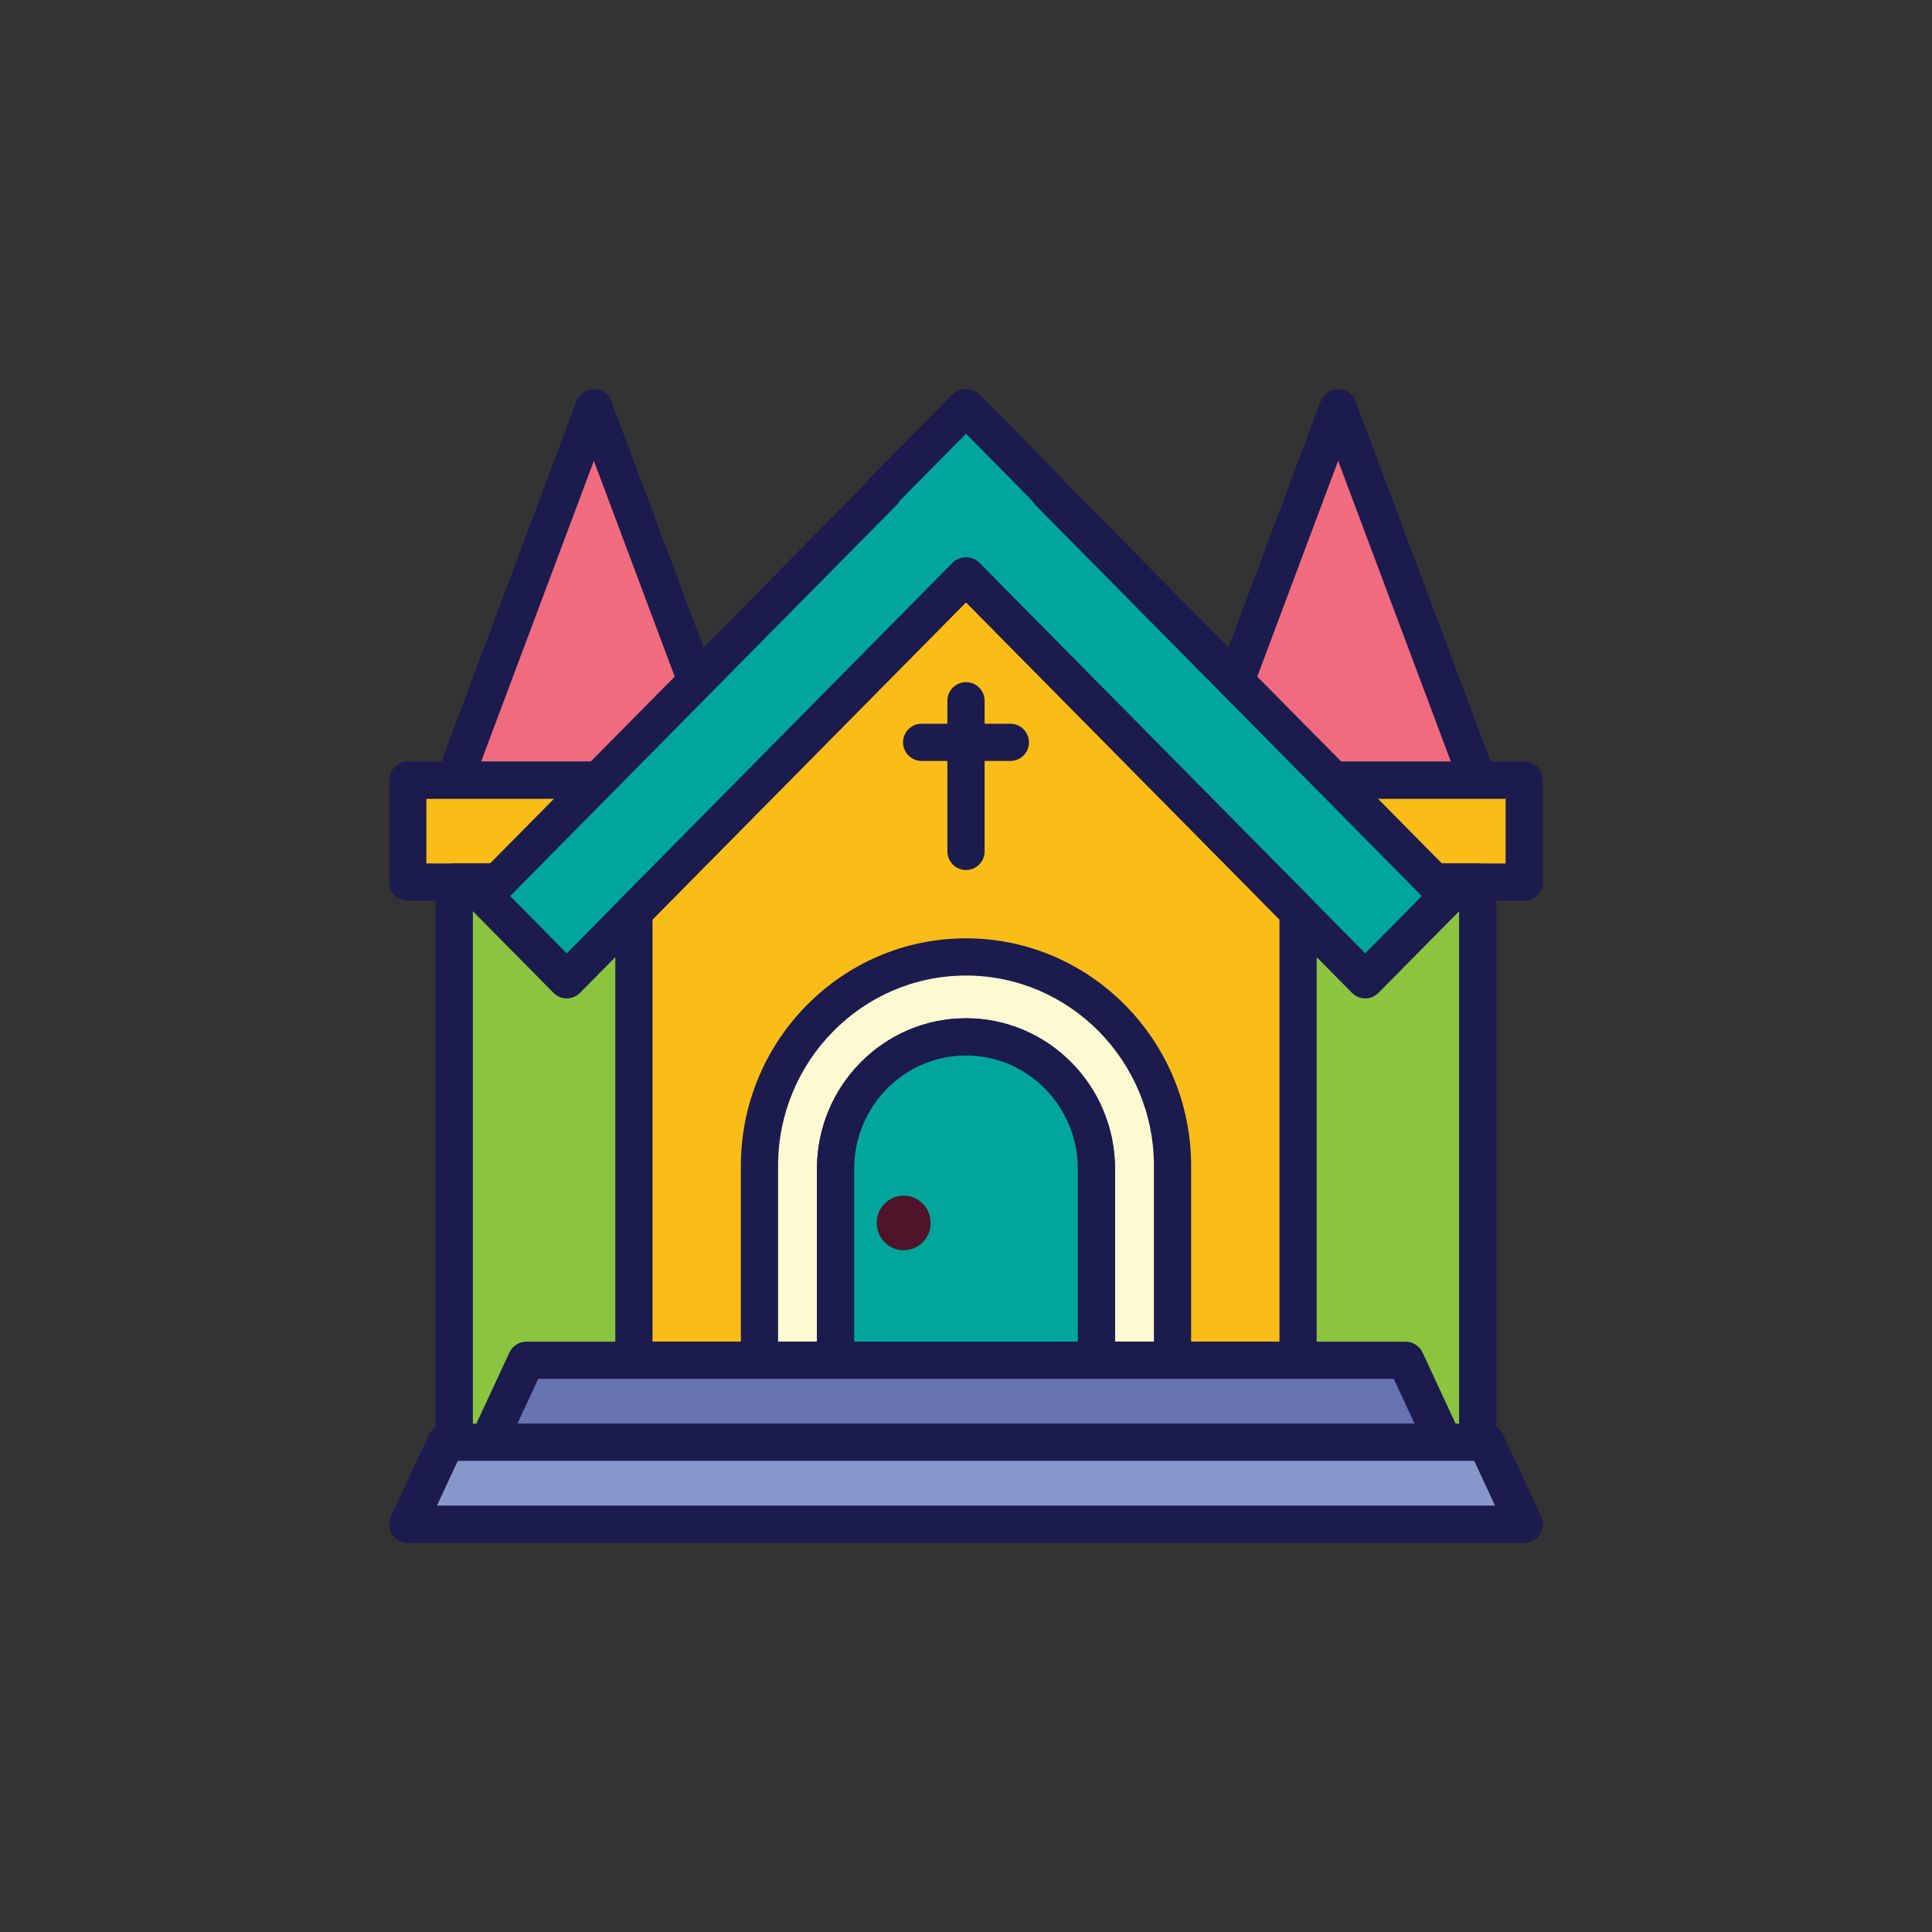 <?xml version="1.0" encoding="utf-8"?>
<!-- Generator: Adobe Illustrator 16.0.0, SVG Export Plug-In . SVG Version: 6.00 Build 0)  -->
<!DOCTYPE svg PUBLIC "-//W3C//DTD SVG 1.1 Tiny//EN" "http://www.w3.org/Graphics/SVG/1.1/DTD/svg11-tiny.dtd">
<svg version="1.1" baseProfile="tiny" id="Layer_1" xmlns="http://www.w3.org/2000/svg" xmlns:xlink="http://www.w3.org/1999/xlink"
	 x="0px" y="0px" width="350px" height="350px" viewBox="0 0 350 350" overflow="scroll" xml:space="preserve">
<rect x="0" y="0" width="350" height="350" fill="#333333" stroke="none"/>
<g id="XMLID_2037_">
	<g id="XMLID_2091_">
		<polygon id="XMLID_1452_" fill="#F06B7E" points="82.298,141.344 107.584,73.875 132.868,141.344 		"/>
		<g id="XMLID_2102_">
			<path id="XMLID_728_" fill="#1B1B4E" d="M132.868,144.715h-50.57c-1.106,0-2.141-0.543-2.771-1.452
				c-0.63-0.908-0.774-2.067-0.385-3.102l25.286-67.469c0.494-1.317,1.752-2.188,3.157-2.188l0,0c1.405,0,2.663,0.871,3.156,2.188
				l25.284,67.469c0.388,1.035,0.243,2.194-0.386,3.102C135.008,144.172,133.973,144.715,132.868,144.715z M87.161,137.974h40.844
				L107.584,83.48L87.161,137.974z"/>
		</g>
		<rect id="XMLID_1451_" x="73.876" y="141.344" fill="#FABC16" width="67.416" height="18.454"/>
		<g id="XMLID_2097_">
			<path id="XMLID_725_" fill="#1B1B4E" d="M141.292,163.169H73.876c-1.862,0-3.371-1.509-3.371-3.371v-18.454
				c0-1.861,1.509-3.37,3.371-3.37h67.416c1.862,0,3.371,1.509,3.371,3.37v18.454C144.663,161.66,143.154,163.169,141.292,163.169z
				 M77.247,156.427h60.674v-11.712H77.247V156.427z"/>
		</g>
		<rect id="XMLID_1450_" x="82.298" y="159.798" fill="#8BC53F" width="50.57" height="114.344"/>
		<g id="XMLID_2092_">
			<path id="XMLID_722_" fill="#1B1B4E" d="M132.868,277.512h-50.57c-1.862,0-3.371-1.509-3.371-3.37V159.798
				c0-1.861,1.509-3.371,3.371-3.371h50.57c1.862,0,3.371,1.509,3.371,3.371v114.344
				C136.239,276.003,134.73,277.512,132.868,277.512z M85.668,270.771h43.829V163.169H85.668V270.771z"/>
		</g>
	</g>
	<g id="XMLID_2075_">
		<polygon id="XMLID_1449_" fill="#F06B7E" points="217.13,141.344 242.416,73.875 267.7,141.344 		"/>
		<g id="XMLID_2086_">
			<path id="XMLID_719_" fill="#1B1B4E" d="M267.7,144.715h-50.57c-1.104,0-2.141-0.543-2.771-1.452
				c-0.629-0.908-0.773-2.067-0.386-3.102l25.287-67.469c0.492-1.317,1.751-2.188,3.155-2.188l0,0c1.406,0,2.663,0.871,3.156,2.188
				l25.284,67.469c0.388,1.035,0.244,2.194-0.386,3.102C269.841,144.172,268.806,144.715,267.7,144.715z M221.994,137.974h40.843
				L242.416,83.48L221.994,137.974z"/>
		</g>
		<rect id="XMLID_1448_" x="208.709" y="141.344" fill="#FABC16" width="67.416" height="18.454"/>
		<g id="XMLID_2081_">
			<path id="XMLID_716_" fill="#1B1B4E" d="M276.125,163.169h-67.416c-1.862,0-3.372-1.509-3.372-3.371v-18.454
				c0-1.861,1.51-3.37,3.372-3.37h67.416c1.861,0,3.37,1.509,3.37,3.37v18.454C279.495,161.66,277.986,163.169,276.125,163.169z
				 M212.079,156.427h60.675v-11.712h-60.675V156.427z"/>
		</g>
		<rect id="XMLID_1447_" x="217.13" y="159.798" fill="#8BC53F" width="50.57" height="114.344"/>
		<g id="XMLID_2076_">
			<path id="XMLID_713_" fill="#1B1B4E" d="M267.7,277.512h-50.57c-1.862,0-3.371-1.509-3.371-3.37V159.798
				c0-1.861,1.509-3.371,3.371-3.371h50.57c1.862,0,3.371,1.509,3.371,3.371v114.344C271.071,276.003,269.563,277.512,267.7,277.512
				z M220.501,270.771h43.828V163.169h-43.828V270.771z"/>
		</g>
	</g>
	<g id="XMLID_2038_">
		<polygon id="XMLID_1446_" fill="#FABC16" points="175,104.315 114.839,165.19 114.839,246.427 235.159,246.427 235.159,165.19 		
			"/>
		<path id="XMLID_1445_" fill="#FDF9D0" d="M175,173.359c-20.665,0-37.416,16.953-37.416,37.863v35.204h13.789v-34.679
			c0-13.206,10.579-23.907,23.627-23.907c13.046,0,23.625,10.701,23.625,23.907v34.679h13.788v-35.204
			C212.413,190.313,195.662,173.359,175,173.359z"/>
		<g id="XMLID_2069_">
			<path id="XMLID_710_" fill="#1B1B4E" d="M212.413,249.798h-13.788c-1.862,0-3.371-1.509-3.371-3.371v-34.679
				c0-11.323-9.086-20.537-20.254-20.537c-11.169,0-20.256,9.214-20.256,20.537v34.679c0,1.862-1.509,3.371-3.371,3.371h-13.789
				c-1.862,0-3.371-1.509-3.371-3.371v-35.204c0-22.737,18.297-41.235,40.787-41.235c22.489,0,40.784,18.498,40.784,41.235v35.204
				C215.784,248.289,214.275,249.798,212.413,249.798z M201.996,243.056h7.047v-31.833c0-19.02-15.271-34.493-34.043-34.493
				c-18.772,0-34.045,15.474-34.045,34.493v31.833h7.047v-31.308c0-15.041,12.111-27.278,26.998-27.278
				c14.886,0,26.996,12.237,26.996,27.278V243.056z"/>
		</g>
		<polygon id="XMLID_1444_" fill="#00A69C" points="262.314,162.328 189.99,89.144 190.09,89.046 175.095,73.875 175,73.973 
			174.905,73.875 159.913,89.046 160.005,89.144 87.683,162.328 102.675,177.5 175,104.315 247.325,177.5 		"/>
		<g id="XMLID_2064_">
			<path id="XMLID_707_" fill="#1B1B4E" d="M247.325,180.871c-0.9,0-1.765-0.36-2.397-1.003L175,109.111l-69.927,70.757
				c-0.633,0.643-1.498,1.003-2.398,1.003l0,0c-0.901,0-1.765-0.36-2.398-1.003l-14.992-15.172c-1.298-1.313-1.298-3.424,0-4.737
				l71.688-72.543c0.141-0.266,0.321-0.516,0.542-0.739l14.992-15.171c0.634-0.641,1.498-1.001,2.398-1.001c0.03,0,0.063,0,0.095,0
				c0.032,0,0.066,0.003,0.095,0c0.9,0,1.764,0.36,2.397,1l14.995,15.172c0.23,0.234,0.424,0.498,0.576,0.782l71.649,72.5
				c1.298,1.313,1.298,3.424,0,4.737l-14.989,15.172C249.09,180.511,248.227,180.871,247.325,180.871z M92.422,162.328
				l10.253,10.377l69.927-70.758c1.267-1.283,3.529-1.283,4.795,0l69.928,70.758l10.251-10.377l-69.983-70.815
				c-0.231-0.232-0.424-0.496-0.576-0.78L175,78.575l-12.055,12.2c-0.141,0.266-0.321,0.516-0.542,0.738L92.422,162.328z"/>
		</g>
		<g id="XMLID_2060_">
			<path id="XMLID_704_" fill="#1B1B4E" d="M235.159,249.798h-120.32c-1.861,0-3.371-1.509-3.371-3.371V165.19
				c0-0.888,0.35-1.739,0.974-2.369l60.161-60.875c1.267-1.283,3.529-1.283,4.795,0l60.159,60.875
				c0.624,0.63,0.973,1.481,0.973,2.369v81.236C238.529,248.289,237.021,249.798,235.159,249.798z M118.209,243.056h113.579v-76.48
				L175,109.111l-56.791,57.464V243.056z"/>
		</g>
		<path id="XMLID_1443_" fill="#00A69C" d="M175,187.841c-13.048,0-23.627,10.701-23.627,23.907v34.679h47.252v-34.679
			C198.625,198.542,188.046,187.841,175,187.841z"/>
		<g id="XMLID_2055_">
			<path id="XMLID_701_" fill="#1B1B4E" d="M198.625,249.798h-47.252c-1.862,0-3.371-1.509-3.371-3.371v-34.679
				c0-15.041,12.111-27.278,26.998-27.278c14.886,0,26.996,12.237,26.996,27.278v34.679
				C201.996,248.289,200.487,249.798,198.625,249.798z M154.744,243.056h40.51v-31.308c0-11.323-9.086-20.537-20.254-20.537
				c-11.169,0-20.256,9.214-20.256,20.537V243.056z"/>
		</g>
		<g id="XMLID_2050_">
			<g id="XMLID_2053_">
				<path id="XMLID_700_" fill="#1B1B4E" d="M175,157.611c-1.861,0-3.371-1.51-3.371-3.371v-27.289c0-1.862,1.509-3.371,3.371-3.371
					c1.862,0,3.371,1.509,3.371,3.371v27.289C178.371,156.102,176.862,157.611,175,157.611z"/>
			</g>
			<g id="XMLID_2051_">
				<path id="XMLID_699_" fill="#1B1B4E" d="M183.035,137.854h-16.069c-1.862,0-3.371-1.509-3.371-3.37
					c0-1.862,1.509-3.372,3.371-3.372h16.069c1.861,0,3.37,1.509,3.37,3.372C186.405,136.346,184.896,137.854,183.035,137.854z"/>
			</g>
		</g>
		<polygon id="XMLID_1442_" fill="#6874AF" points="261.549,261.276 254.644,246.427 182.672,246.427 95.354,246.427 
			88.449,261.276 		"/>
		<g id="XMLID_2045_">
			<path id="XMLID_696_" fill="#1B1B4E" d="M261.549,264.647h-173.1c-1.152,0-2.223-0.587-2.842-1.558
				c-0.619-0.97-0.699-2.191-0.215-3.234l6.905-14.85c0.553-1.188,1.746-1.95,3.058-1.95h159.289c1.312,0,2.504,0.762,3.058,1.95
				l6.904,14.85c0.485,1.043,0.404,2.265-0.215,3.234C263.771,264.061,262.699,264.647,261.549,264.647z M93.734,257.906h162.53
				l-3.771-8.108H97.504L93.734,257.906z"/>
		</g>
		<polygon id="XMLID_1441_" fill="#8897CB" points="269.22,261.276 80.778,261.276 73.876,276.124 175,276.124 276.125,276.124 		
			"/>
		<g id="XMLID_2040_">
			<path id="XMLID_693_" fill="#1B1B4E" d="M276.125,279.495H73.876c-1.152,0-2.223-0.587-2.842-1.558s-0.7-2.19-0.215-3.234
				l6.903-14.848c0.553-1.188,1.745-1.949,3.056-1.949H269.22c1.312,0,2.504,0.759,3.057,1.948l6.905,14.848
				c0.484,1.044,0.404,2.264-0.215,3.235C278.347,278.908,277.276,279.495,276.125,279.495z M79.16,272.754h191.68l-3.77-8.106
				H82.928L79.16,272.754z"/>
		</g>
		<ellipse id="XMLID_1440_" fill="#4F142A" cx="163.708" cy="221.55" rx="4.888" ry="4.946"/>
	</g>
</g>
</svg>
